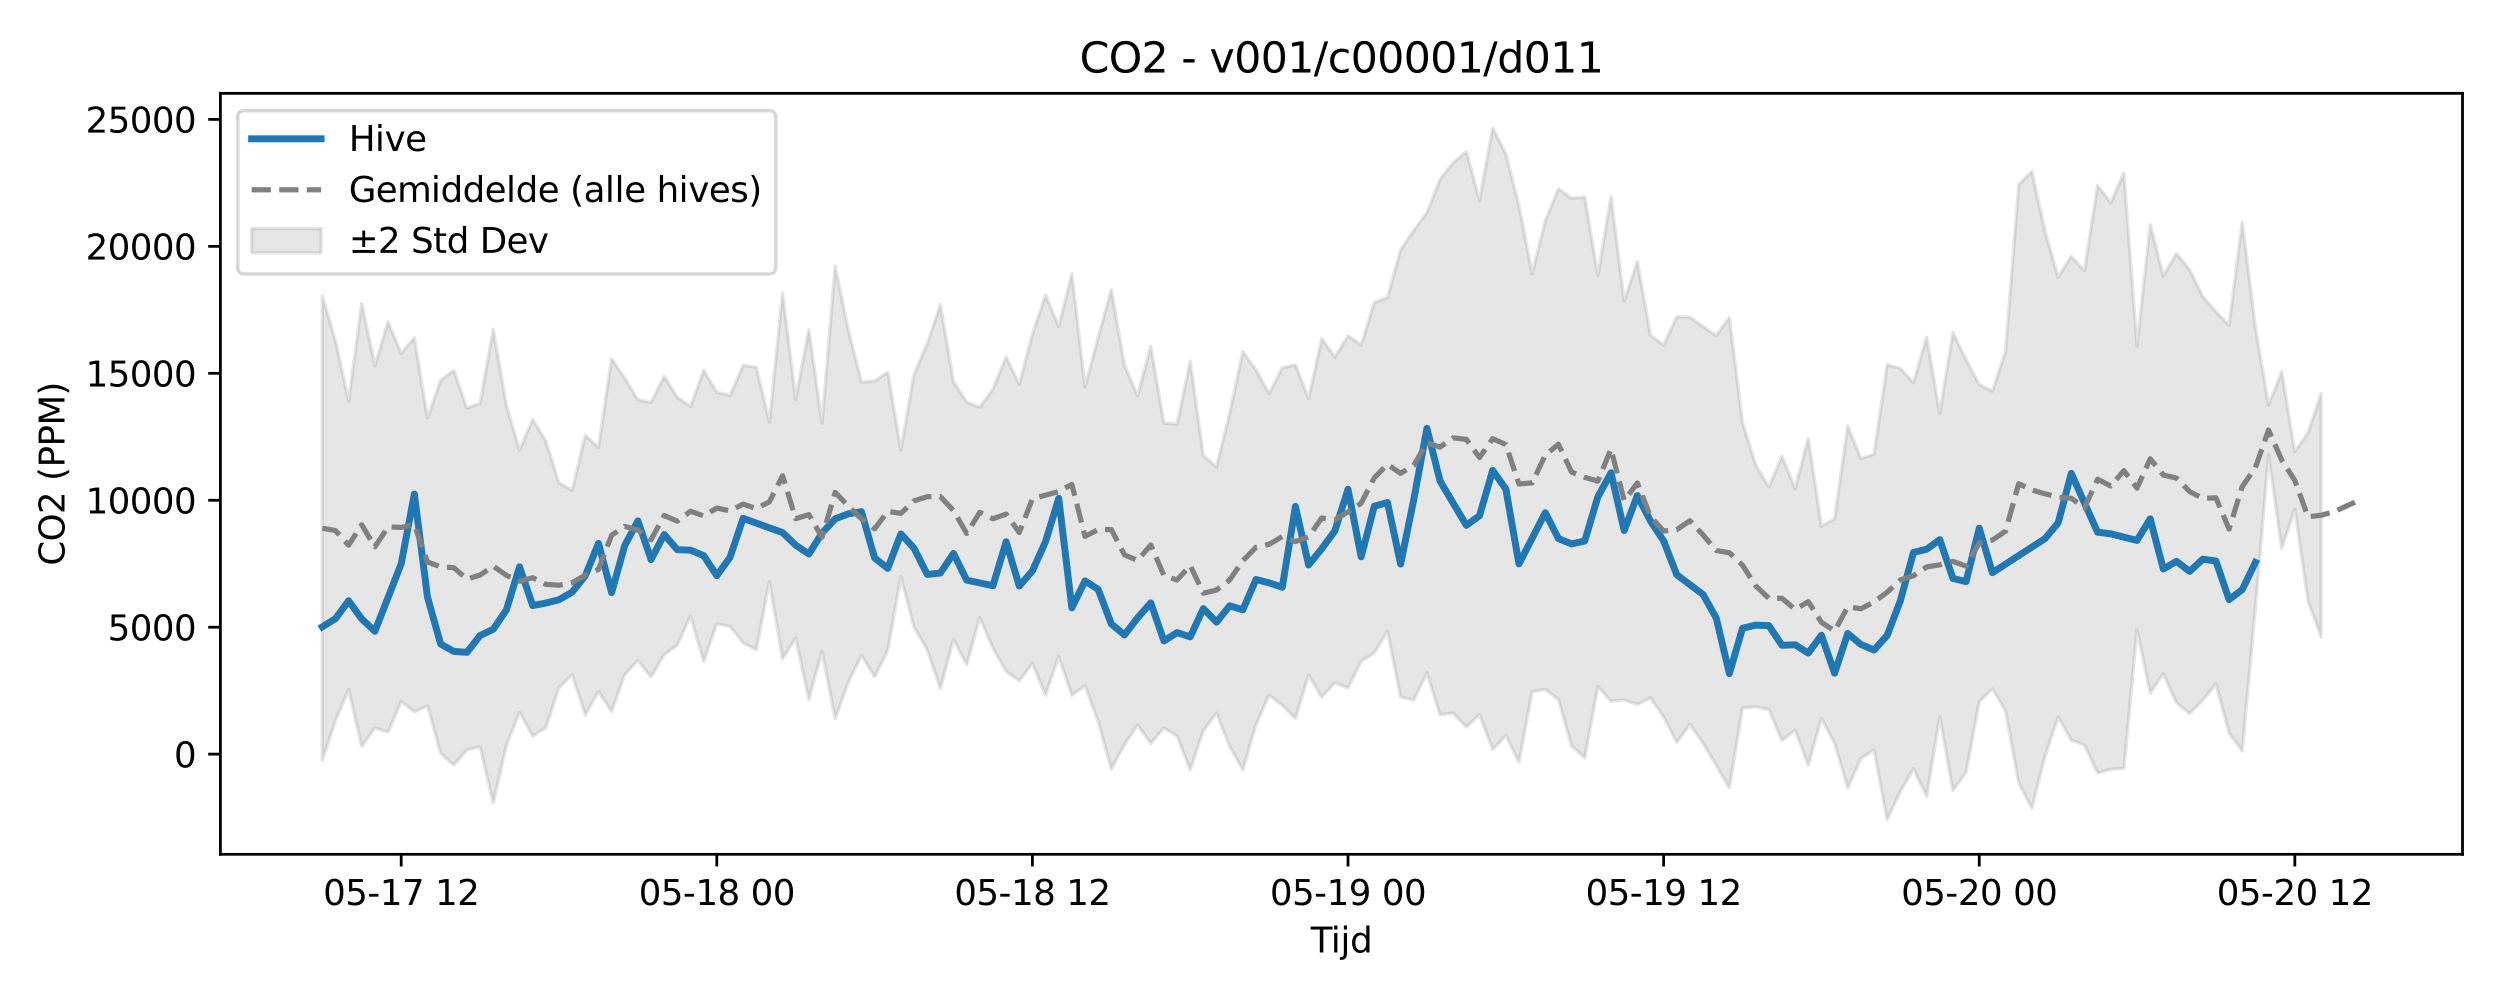 <?xml version="1.0" encoding="utf-8" standalone="no"?>
<!DOCTYPE svg PUBLIC "-//W3C//DTD SVG 1.1//EN"
  "http://www.w3.org/Graphics/SVG/1.1/DTD/svg11.dtd">
<svg xmlns:xlink="http://www.w3.org/1999/xlink" width="720pt" height="288pt" viewBox="0 0 720 288" xmlns="http://www.w3.org/2000/svg" version="1.1">
 <defs>
  <style type="text/css">*{stroke-linejoin: round; stroke-linecap: butt}</style>
 </defs>
 <g id="figure_1">
  <g id="patch_1">
   <path d="M 0 288 
L 720 288 
L 720 0 
L 0 0 
z
" style="fill: #ffffff"/>
  </g>
  <g id="axes_1">
   <g id="patch_2">
    <path d="M 63.47 246.04 
L 709.2 246.04 
L 709.2 26.88 
L 63.47 26.88 
z
" style="fill: #ffffff"/>
   </g>
   <g id="FillBetweenPolyCollection_1">
    <defs>
     <path id="m7c501ef18f" d="M 92.821 -202.788 
L 92.821 -68.972 
L 96.609 -80.438 
L 100.396 -89.449 
L 104.183 -73.085 
L 107.97 -78.322 
L 111.758 -77.175 
L 115.545 -85.971 
L 119.332 -82.988 
L 123.12 -84.7 
L 126.907 -71.019 
L 130.694 -67.678 
L 134.481 -72.002 
L 138.269 -72.915 
L 142.056 -56.719 
L 145.843 -73.365 
L 149.63 -82.821 
L 153.418 -75.982 
L 157.205 -78.44 
L 160.992 -89.997 
L 164.78 -93.659 
L 168.567 -82.068 
L 172.354 -88.889 
L 176.141 -83.044 
L 179.929 -93.699 
L 183.716 -97.769 
L 187.503 -93.007 
L 191.29 -99.449 
L 195.078 -102.237 
L 198.865 -110.585 
L 202.652 -97.53 
L 206.44 -108.329 
L 210.227 -107.587 
L 214.014 -102.848 
L 217.801 -100.839 
L 221.589 -120.483 
L 225.376 -98.254 
L 229.163 -104.23 
L 232.95 -86.56 
L 236.738 -100.439 
L 240.525 -81.02 
L 244.312 -91.46 
L 248.1 -99.202 
L 251.887 -93.084 
L 255.674 -100.635 
L 259.461 -121.901 
L 263.249 -107.332 
L 267.036 -100.878 
L 270.823 -89.664 
L 274.61 -103.794 
L 278.398 -96.547 
L 282.185 -110.166 
L 285.972 -101.303 
L 289.76 -94.665 
L 293.547 -91.937 
L 297.334 -96.917 
L 301.121 -87.817 
L 304.909 -98.923 
L 308.696 -87.777 
L 312.483 -90.524 
L 316.27 -80.199 
L 320.058 -66.461 
L 323.845 -73.517 
L 327.632 -79.181 
L 331.42 -73.886 
L 335.207 -78.369 
L 338.994 -76.031 
L 342.781 -66.316 
L 346.569 -77.562 
L 350.356 -82.614 
L 354.143 -73.052 
L 357.93 -66.254 
L 361.718 -79.234 
L 365.505 -87.808 
L 369.292 -84.859 
L 373.08 -81.122 
L 376.867 -93.588 
L 380.654 -87.216 
L 384.441 -91.41 
L 388.229 -89.843 
L 392.016 -97.516 
L 395.803 -99.936 
L 399.59 -106.224 
L 403.378 -87.286 
L 407.165 -86.328 
L 410.952 -94.248 
L 414.74 -82.12 
L 418.527 -82.609 
L 422.314 -78.605 
L 426.101 -82.175 
L 429.889 -72.155 
L 433.676 -76.164 
L 437.463 -68.456 
L 441.25 -88.748 
L 445.038 -89.458 
L 448.825 -86.519 
L 452.612 -73.166 
L 456.4 -69.797 
L 460.187 -90.266 
L 463.974 -86.031 
L 467.761 -86.37 
L 471.549 -85.11 
L 475.336 -86.986 
L 479.123 -81.545 
L 482.91 -74.192 
L 486.698 -79.374 
L 490.485 -73.929 
L 494.272 -67.56 
L 498.06 -61.059 
L 501.847 -84.101 
L 505.634 -84.454 
L 509.421 -83.622 
L 513.209 -74.751 
L 516.996 -77.722 
L 520.783 -67.595 
L 524.57 -81.113 
L 528.358 -73.929 
L 532.145 -61.102 
L 535.932 -69.465 
L 539.72 -72.034 
L 543.507 -51.922 
L 547.294 -60.014 
L 551.081 -66.614 
L 554.869 -58.599 
L 558.656 -81.599 
L 562.443 -60.363 
L 566.23 -65.543 
L 570.018 -85.899 
L 573.805 -89.575 
L 577.592 -83.207 
L 581.38 -62.55 
L 585.167 -55.211 
L 588.954 -70.146 
L 592.741 -81.474 
L 596.529 -74.827 
L 600.316 -73.436 
L 604.103 -65.36 
L 607.89 -66.485 
L 611.678 -66.693 
L 615.465 -106.612 
L 619.252 -88.374 
L 623.04 -93.929 
L 626.827 -85.542 
L 630.614 -82.501 
L 634.401 -86.371 
L 638.189 -91.008 
L 641.976 -76.904 
L 645.763 -71.67 
L 649.55 -112.935 
L 653.338 -156.949 
L 657.125 -130.11 
L 660.912 -141.327 
L 664.7 -114.981 
L 668.487 -104.522 
L 668.487 -174.648 
L 668.487 -174.648 
L 664.7 -163.374 
L 660.912 -157.935 
L 657.125 -180.947 
L 653.338 -171.33 
L 649.55 -193.719 
L 645.763 -224.045 
L 641.976 -194.359 
L 638.189 -198.254 
L 634.401 -202.563 
L 630.614 -210.353 
L 626.827 -215.051 
L 623.04 -208.463 
L 619.252 -223.364 
L 615.465 -188.247 
L 611.678 -238.2 
L 607.89 -229.614 
L 604.103 -234.632 
L 600.316 -210.027 
L 596.529 -214.175 
L 592.741 -208.177 
L 588.954 -221.421 
L 585.167 -238.566 
L 581.38 -234.833 
L 577.592 -186.787 
L 573.805 -175.344 
L 570.018 -177.281 
L 566.23 -184.387 
L 562.443 -192.275 
L 558.656 -169.054 
L 554.869 -190.867 
L 551.081 -177.779 
L 547.294 -181.912 
L 543.507 -182.961 
L 539.72 -157.22 
L 535.932 -155.908 
L 532.145 -165.325 
L 528.358 -138.614 
L 524.57 -136.411 
L 520.783 -161.848 
L 516.996 -147.257 
L 513.209 -156.633 
L 509.421 -147.765 
L 505.634 -154.11 
L 501.847 -166.331 
L 498.06 -196.543 
L 494.272 -191.392 
L 490.485 -193.918 
L 486.698 -196.663 
L 482.91 -196.776 
L 479.123 -188.581 
L 475.336 -191.485 
L 471.549 -212.697 
L 467.761 -201.266 
L 463.974 -231.356 
L 460.187 -208.63 
L 456.4 -231.254 
L 452.612 -230.943 
L 448.825 -233.622 
L 445.038 -224.385 
L 441.25 -209.137 
L 437.463 -228.761 
L 433.676 -243.737 
L 429.889 -251.158 
L 426.101 -230.273 
L 422.314 -244.318 
L 418.527 -241.168 
L 414.74 -236.359 
L 410.952 -226.787 
L 407.165 -221.652 
L 403.378 -216.065 
L 399.59 -202.329 
L 395.803 -200.881 
L 392.016 -188.663 
L 388.229 -191.295 
L 384.441 -185.186 
L 380.654 -190.414 
L 376.867 -173.18 
L 373.08 -182.927 
L 369.292 -182.089 
L 365.505 -174.662 
L 361.718 -181.482 
L 357.93 -186.734 
L 354.143 -168.914 
L 350.356 -153.559 
L 346.569 -156.76 
L 342.781 -183.981 
L 338.994 -165.867 
L 335.207 -166.149 
L 331.42 -188.239 
L 327.632 -174.011 
L 323.845 -182.89 
L 320.058 -204.506 
L 316.27 -190.762 
L 312.483 -176.538 
L 308.696 -209.213 
L 304.909 -193.962 
L 301.121 -203.001 
L 297.334 -191.752 
L 293.547 -177.324 
L 289.76 -185.228 
L 285.972 -175.91 
L 282.185 -170.759 
L 278.398 -172.167 
L 274.61 -178.106 
L 270.823 -200.317 
L 267.036 -189.018 
L 263.249 -180.179 
L 259.461 -158.406 
L 255.674 -180.827 
L 251.887 -178.303 
L 248.1 -177.964 
L 244.312 -193.054 
L 240.525 -211.368 
L 236.738 -166.115 
L 232.95 -193.038 
L 229.163 -172.988 
L 225.376 -203.676 
L 221.589 -166.486 
L 217.801 -182.236 
L 214.014 -182.776 
L 210.227 -174.138 
L 206.44 -175.008 
L 202.652 -181.33 
L 198.865 -170.932 
L 195.078 -173.553 
L 191.29 -179.624 
L 187.503 -172.102 
L 183.716 -172.906 
L 179.929 -179.115 
L 176.141 -184.678 
L 172.354 -159.123 
L 168.567 -162.596 
L 164.78 -146.766 
L 160.992 -148.91 
L 157.205 -160.974 
L 153.418 -167.229 
L 149.63 -158.362 
L 145.843 -171.257 
L 142.056 -193.189 
L 138.269 -171.869 
L 134.481 -170.433 
L 130.694 -181.338 
L 126.907 -178.512 
L 123.12 -167.572 
L 119.332 -190.769 
L 115.545 -186.239 
L 111.758 -195.336 
L 107.97 -182.688 
L 104.183 -200.629 
L 100.396 -172.534 
L 96.609 -189.944 
L 92.821 -202.788 
z
" style="stroke: #808080; stroke-opacity: 0.2"/>
    </defs>
    <g clip-path="url(#p4ab2d6bfe3)">
     <use xlink:href="#m7c501ef18f" x="0" y="288" style="fill: #808080; fill-opacity: 0.2; stroke: #808080; stroke-opacity: 0.2"/>
    </g>
   </g>
   <g id="matplotlib.axis_1">
    <g id="xtick_1">
     <g id="line2d_1">
      <defs>
       <path id="ma7db986473" d="M 0 0 
L 0 3.5 
" style="stroke: #000000; stroke-width: 0.8"/>
      </defs>
      <g>
       <use xlink:href="#ma7db986473" x="115.545" y="246.04" style="stroke: #000000; stroke-width: 0.8"/>
      </g>
     </g>
     <g id="text_1">
      <!-- 05-17 12 -->
      <g transform="translate(93.065 260.638) scale(0.1 -0.1)">
       <defs>
        <path id="DejaVuSans-30" d="M 2034 4250 
Q 1547 4250 1301 3770 
Q 1056 3291 1056 2328 
Q 1056 1369 1301 889 
Q 1547 409 2034 409 
Q 2525 409 2770 889 
Q 3016 1369 3016 2328 
Q 3016 3291 2770 3770 
Q 2525 4250 2034 4250 
z
M 2034 4750 
Q 2819 4750 3233 4129 
Q 3647 3509 3647 2328 
Q 3647 1150 3233 529 
Q 2819 -91 2034 -91 
Q 1250 -91 836 529 
Q 422 1150 422 2328 
Q 422 3509 836 4129 
Q 1250 4750 2034 4750 
z
" transform="scale(0.016)"/>
        <path id="DejaVuSans-35" d="M 691 4666 
L 3169 4666 
L 3169 4134 
L 1269 4134 
L 1269 2991 
Q 1406 3038 1543 3061 
Q 1681 3084 1819 3084 
Q 2600 3084 3056 2656 
Q 3513 2228 3513 1497 
Q 3513 744 3044 326 
Q 2575 -91 1722 -91 
Q 1428 -91 1123 -41 
Q 819 9 494 109 
L 494 744 
Q 775 591 1075 516 
Q 1375 441 1709 441 
Q 2250 441 2565 725 
Q 2881 1009 2881 1497 
Q 2881 1984 2565 2268 
Q 2250 2553 1709 2553 
Q 1456 2553 1204 2497 
Q 953 2441 691 2322 
L 691 4666 
z
" transform="scale(0.016)"/>
        <path id="DejaVuSans-2d" d="M 313 2009 
L 1997 2009 
L 1997 1497 
L 313 1497 
L 313 2009 
z
" transform="scale(0.016)"/>
        <path id="DejaVuSans-31" d="M 794 531 
L 1825 531 
L 1825 4091 
L 703 3866 
L 703 4441 
L 1819 4666 
L 2450 4666 
L 2450 531 
L 3481 531 
L 3481 0 
L 794 0 
L 794 531 
z
" transform="scale(0.016)"/>
        <path id="DejaVuSans-37" d="M 525 4666 
L 3525 4666 
L 3525 4397 
L 1831 0 
L 1172 0 
L 2766 4134 
L 525 4134 
L 525 4666 
z
" transform="scale(0.016)"/>
        <path id="DejaVuSans-20" transform="scale(0.016)"/>
        <path id="DejaVuSans-32" d="M 1228 531 
L 3431 531 
L 3431 0 
L 469 0 
L 469 531 
Q 828 903 1448 1529 
Q 2069 2156 2228 2338 
Q 2531 2678 2651 2914 
Q 2772 3150 2772 3378 
Q 2772 3750 2511 3984 
Q 2250 4219 1831 4219 
Q 1534 4219 1204 4116 
Q 875 4013 500 3803 
L 500 4441 
Q 881 4594 1212 4672 
Q 1544 4750 1819 4750 
Q 2544 4750 2975 4387 
Q 3406 4025 3406 3419 
Q 3406 3131 3298 2873 
Q 3191 2616 2906 2266 
Q 2828 2175 2409 1742 
Q 1991 1309 1228 531 
z
" transform="scale(0.016)"/>
       </defs>
       <use xlink:href="#DejaVuSans-30"/>
       <use xlink:href="#DejaVuSans-35" transform="translate(63.623 0)"/>
       <use xlink:href="#DejaVuSans-2d" transform="translate(127.246 0)"/>
       <use xlink:href="#DejaVuSans-31" transform="translate(163.33 0)"/>
       <use xlink:href="#DejaVuSans-37" transform="translate(226.953 0)"/>
       <use xlink:href="#DejaVuSans-20" transform="translate(290.576 0)"/>
       <use xlink:href="#DejaVuSans-31" transform="translate(322.363 0)"/>
       <use xlink:href="#DejaVuSans-32" transform="translate(385.986 0)"/>
      </g>
     </g>
    </g>
    <g id="xtick_2">
     <g id="line2d_2">
      <g>
       <use xlink:href="#ma7db986473" x="206.44" y="246.04" style="stroke: #000000; stroke-width: 0.8"/>
      </g>
     </g>
     <g id="text_2">
      <!-- 05-18 00 -->
      <g transform="translate(183.959 260.638) scale(0.1 -0.1)">
       <defs>
        <path id="DejaVuSans-38" d="M 2034 2216 
Q 1584 2216 1326 1975 
Q 1069 1734 1069 1313 
Q 1069 891 1326 650 
Q 1584 409 2034 409 
Q 2484 409 2743 651 
Q 3003 894 3003 1313 
Q 3003 1734 2745 1975 
Q 2488 2216 2034 2216 
z
M 1403 2484 
Q 997 2584 770 2862 
Q 544 3141 544 3541 
Q 544 4100 942 4425 
Q 1341 4750 2034 4750 
Q 2731 4750 3128 4425 
Q 3525 4100 3525 3541 
Q 3525 3141 3298 2862 
Q 3072 2584 2669 2484 
Q 3125 2378 3379 2068 
Q 3634 1759 3634 1313 
Q 3634 634 3220 271 
Q 2806 -91 2034 -91 
Q 1263 -91 848 271 
Q 434 634 434 1313 
Q 434 1759 690 2068 
Q 947 2378 1403 2484 
z
M 1172 3481 
Q 1172 3119 1398 2916 
Q 1625 2713 2034 2713 
Q 2441 2713 2670 2916 
Q 2900 3119 2900 3481 
Q 2900 3844 2670 4047 
Q 2441 4250 2034 4250 
Q 1625 4250 1398 4047 
Q 1172 3844 1172 3481 
z
" transform="scale(0.016)"/>
       </defs>
       <use xlink:href="#DejaVuSans-30"/>
       <use xlink:href="#DejaVuSans-35" transform="translate(63.623 0)"/>
       <use xlink:href="#DejaVuSans-2d" transform="translate(127.246 0)"/>
       <use xlink:href="#DejaVuSans-31" transform="translate(163.33 0)"/>
       <use xlink:href="#DejaVuSans-38" transform="translate(226.953 0)"/>
       <use xlink:href="#DejaVuSans-20" transform="translate(290.576 0)"/>
       <use xlink:href="#DejaVuSans-30" transform="translate(322.363 0)"/>
       <use xlink:href="#DejaVuSans-30" transform="translate(385.986 0)"/>
      </g>
     </g>
    </g>
    <g id="xtick_3">
     <g id="line2d_3">
      <g>
       <use xlink:href="#ma7db986473" x="297.334" y="246.04" style="stroke: #000000; stroke-width: 0.8"/>
      </g>
     </g>
     <g id="text_3">
      <!-- 05-18 12 -->
      <g transform="translate(274.854 260.638) scale(0.1 -0.1)">
       <use xlink:href="#DejaVuSans-30"/>
       <use xlink:href="#DejaVuSans-35" transform="translate(63.623 0)"/>
       <use xlink:href="#DejaVuSans-2d" transform="translate(127.246 0)"/>
       <use xlink:href="#DejaVuSans-31" transform="translate(163.33 0)"/>
       <use xlink:href="#DejaVuSans-38" transform="translate(226.953 0)"/>
       <use xlink:href="#DejaVuSans-20" transform="translate(290.576 0)"/>
       <use xlink:href="#DejaVuSans-31" transform="translate(322.363 0)"/>
       <use xlink:href="#DejaVuSans-32" transform="translate(385.986 0)"/>
      </g>
     </g>
    </g>
    <g id="xtick_4">
     <g id="line2d_4">
      <g>
       <use xlink:href="#ma7db986473" x="388.229" y="246.04" style="stroke: #000000; stroke-width: 0.8"/>
      </g>
     </g>
     <g id="text_4">
      <!-- 05-19 00 -->
      <g transform="translate(365.748 260.638) scale(0.1 -0.1)">
       <defs>
        <path id="DejaVuSans-39" d="M 703 97 
L 703 672 
Q 941 559 1184 500 
Q 1428 441 1663 441 
Q 2288 441 2617 861 
Q 2947 1281 2994 2138 
Q 2813 1869 2534 1725 
Q 2256 1581 1919 1581 
Q 1219 1581 811 2004 
Q 403 2428 403 3163 
Q 403 3881 828 4315 
Q 1253 4750 1959 4750 
Q 2769 4750 3195 4129 
Q 3622 3509 3622 2328 
Q 3622 1225 3098 567 
Q 2575 -91 1691 -91 
Q 1453 -91 1209 -44 
Q 966 3 703 97 
z
M 1959 2075 
Q 2384 2075 2632 2365 
Q 2881 2656 2881 3163 
Q 2881 3666 2632 3958 
Q 2384 4250 1959 4250 
Q 1534 4250 1286 3958 
Q 1038 3666 1038 3163 
Q 1038 2656 1286 2365 
Q 1534 2075 1959 2075 
z
" transform="scale(0.016)"/>
       </defs>
       <use xlink:href="#DejaVuSans-30"/>
       <use xlink:href="#DejaVuSans-35" transform="translate(63.623 0)"/>
       <use xlink:href="#DejaVuSans-2d" transform="translate(127.246 0)"/>
       <use xlink:href="#DejaVuSans-31" transform="translate(163.33 0)"/>
       <use xlink:href="#DejaVuSans-39" transform="translate(226.953 0)"/>
       <use xlink:href="#DejaVuSans-20" transform="translate(290.576 0)"/>
       <use xlink:href="#DejaVuSans-30" transform="translate(322.363 0)"/>
       <use xlink:href="#DejaVuSans-30" transform="translate(385.986 0)"/>
      </g>
     </g>
    </g>
    <g id="xtick_5">
     <g id="line2d_5">
      <g>
       <use xlink:href="#ma7db986473" x="479.123" y="246.04" style="stroke: #000000; stroke-width: 0.8"/>
      </g>
     </g>
     <g id="text_5">
      <!-- 05-19 12 -->
      <g transform="translate(456.643 260.638) scale(0.1 -0.1)">
       <use xlink:href="#DejaVuSans-30"/>
       <use xlink:href="#DejaVuSans-35" transform="translate(63.623 0)"/>
       <use xlink:href="#DejaVuSans-2d" transform="translate(127.246 0)"/>
       <use xlink:href="#DejaVuSans-31" transform="translate(163.33 0)"/>
       <use xlink:href="#DejaVuSans-39" transform="translate(226.953 0)"/>
       <use xlink:href="#DejaVuSans-20" transform="translate(290.576 0)"/>
       <use xlink:href="#DejaVuSans-31" transform="translate(322.363 0)"/>
       <use xlink:href="#DejaVuSans-32" transform="translate(385.986 0)"/>
      </g>
     </g>
    </g>
    <g id="xtick_6">
     <g id="line2d_6">
      <g>
       <use xlink:href="#ma7db986473" x="570.018" y="246.04" style="stroke: #000000; stroke-width: 0.8"/>
      </g>
     </g>
     <g id="text_6">
      <!-- 05-20 00 -->
      <g transform="translate(547.537 260.638) scale(0.1 -0.1)">
       <use xlink:href="#DejaVuSans-30"/>
       <use xlink:href="#DejaVuSans-35" transform="translate(63.623 0)"/>
       <use xlink:href="#DejaVuSans-2d" transform="translate(127.246 0)"/>
       <use xlink:href="#DejaVuSans-32" transform="translate(163.33 0)"/>
       <use xlink:href="#DejaVuSans-30" transform="translate(226.953 0)"/>
       <use xlink:href="#DejaVuSans-20" transform="translate(290.576 0)"/>
       <use xlink:href="#DejaVuSans-30" transform="translate(322.363 0)"/>
       <use xlink:href="#DejaVuSans-30" transform="translate(385.986 0)"/>
      </g>
     </g>
    </g>
    <g id="xtick_7">
     <g id="line2d_7">
      <g>
       <use xlink:href="#ma7db986473" x="660.912" y="246.04" style="stroke: #000000; stroke-width: 0.8"/>
      </g>
     </g>
     <g id="text_7">
      <!-- 05-20 12 -->
      <g transform="translate(638.432 260.638) scale(0.1 -0.1)">
       <use xlink:href="#DejaVuSans-30"/>
       <use xlink:href="#DejaVuSans-35" transform="translate(63.623 0)"/>
       <use xlink:href="#DejaVuSans-2d" transform="translate(127.246 0)"/>
       <use xlink:href="#DejaVuSans-32" transform="translate(163.33 0)"/>
       <use xlink:href="#DejaVuSans-30" transform="translate(226.953 0)"/>
       <use xlink:href="#DejaVuSans-20" transform="translate(290.576 0)"/>
       <use xlink:href="#DejaVuSans-31" transform="translate(322.363 0)"/>
       <use xlink:href="#DejaVuSans-32" transform="translate(385.986 0)"/>
      </g>
     </g>
    </g>
    <g id="text_8">
     <!-- Tijd -->
     <g transform="translate(377.485 274.317) scale(0.1 -0.1)">
      <defs>
       <path id="DejaVuSans-54" d="M -19 4666 
L 3928 4666 
L 3928 4134 
L 2272 4134 
L 2272 0 
L 1638 0 
L 1638 4134 
L -19 4134 
L -19 4666 
z
" transform="scale(0.016)"/>
       <path id="DejaVuSans-69" d="M 603 3500 
L 1178 3500 
L 1178 0 
L 603 0 
L 603 3500 
z
M 603 4863 
L 1178 4863 
L 1178 4134 
L 603 4134 
L 603 4863 
z
" transform="scale(0.016)"/>
       <path id="DejaVuSans-6a" d="M 603 3500 
L 1178 3500 
L 1178 -63 
Q 1178 -731 923 -1031 
Q 669 -1331 103 -1331 
L -116 -1331 
L -116 -844 
L 38 -844 
Q 366 -844 484 -692 
Q 603 -541 603 -63 
L 603 3500 
z
M 603 4863 
L 1178 4863 
L 1178 4134 
L 603 4134 
L 603 4863 
z
" transform="scale(0.016)"/>
       <path id="DejaVuSans-64" d="M 2906 2969 
L 2906 4863 
L 3481 4863 
L 3481 0 
L 2906 0 
L 2906 525 
Q 2725 213 2448 61 
Q 2172 -91 1784 -91 
Q 1150 -91 751 415 
Q 353 922 353 1747 
Q 353 2572 751 3078 
Q 1150 3584 1784 3584 
Q 2172 3584 2448 3432 
Q 2725 3281 2906 2969 
z
M 947 1747 
Q 947 1113 1208 752 
Q 1469 391 1925 391 
Q 2381 391 2643 752 
Q 2906 1113 2906 1747 
Q 2906 2381 2643 2742 
Q 2381 3103 1925 3103 
Q 1469 3103 1208 2742 
Q 947 2381 947 1747 
z
" transform="scale(0.016)"/>
      </defs>
      <use xlink:href="#DejaVuSans-54"/>
      <use xlink:href="#DejaVuSans-69" transform="translate(57.959 0)"/>
      <use xlink:href="#DejaVuSans-6a" transform="translate(85.742 0)"/>
      <use xlink:href="#DejaVuSans-64" transform="translate(113.525 0)"/>
     </g>
    </g>
   </g>
   <g id="matplotlib.axis_2">
    <g id="ytick_1">
     <g id="line2d_8">
      <defs>
       <path id="m6ca534b632" d="M 0 0 
L -3.5 0 
" style="stroke: #000000; stroke-width: 0.8"/>
      </defs>
      <g>
       <use xlink:href="#m6ca534b632" x="63.47" y="217.197" style="stroke: #000000; stroke-width: 0.8"/>
      </g>
     </g>
     <g id="text_9">
      <!-- 0 -->
      <g transform="translate(50.108 220.996) scale(0.1 -0.1)">
       <use xlink:href="#DejaVuSans-30"/>
      </g>
     </g>
    </g>
    <g id="ytick_2">
     <g id="line2d_9">
      <g>
       <use xlink:href="#m6ca534b632" x="63.47" y="180.635" style="stroke: #000000; stroke-width: 0.8"/>
      </g>
     </g>
     <g id="text_10">
      <!-- 5000 -->
      <g transform="translate(31.02 184.434) scale(0.1 -0.1)">
       <use xlink:href="#DejaVuSans-35"/>
       <use xlink:href="#DejaVuSans-30" transform="translate(63.623 0)"/>
       <use xlink:href="#DejaVuSans-30" transform="translate(127.246 0)"/>
       <use xlink:href="#DejaVuSans-30" transform="translate(190.869 0)"/>
      </g>
     </g>
    </g>
    <g id="ytick_3">
     <g id="line2d_10">
      <g>
       <use xlink:href="#m6ca534b632" x="63.47" y="144.074" style="stroke: #000000; stroke-width: 0.8"/>
      </g>
     </g>
     <g id="text_11">
      <!-- 10000 -->
      <g transform="translate(24.657 147.873) scale(0.1 -0.1)">
       <use xlink:href="#DejaVuSans-31"/>
       <use xlink:href="#DejaVuSans-30" transform="translate(63.623 0)"/>
       <use xlink:href="#DejaVuSans-30" transform="translate(127.246 0)"/>
       <use xlink:href="#DejaVuSans-30" transform="translate(190.869 0)"/>
       <use xlink:href="#DejaVuSans-30" transform="translate(254.492 0)"/>
      </g>
     </g>
    </g>
    <g id="ytick_4">
     <g id="line2d_11">
      <g>
       <use xlink:href="#m6ca534b632" x="63.47" y="107.512" style="stroke: #000000; stroke-width: 0.8"/>
      </g>
     </g>
     <g id="text_12">
      <!-- 15000 -->
      <g transform="translate(24.657 111.312) scale(0.1 -0.1)">
       <use xlink:href="#DejaVuSans-31"/>
       <use xlink:href="#DejaVuSans-35" transform="translate(63.623 0)"/>
       <use xlink:href="#DejaVuSans-30" transform="translate(127.246 0)"/>
       <use xlink:href="#DejaVuSans-30" transform="translate(190.869 0)"/>
       <use xlink:href="#DejaVuSans-30" transform="translate(254.492 0)"/>
      </g>
     </g>
    </g>
    <g id="ytick_5">
     <g id="line2d_12">
      <g>
       <use xlink:href="#m6ca534b632" x="63.47" y="70.951" style="stroke: #000000; stroke-width: 0.8"/>
      </g>
     </g>
     <g id="text_13">
      <!-- 20000 -->
      <g transform="translate(24.657 74.75) scale(0.1 -0.1)">
       <use xlink:href="#DejaVuSans-32"/>
       <use xlink:href="#DejaVuSans-30" transform="translate(63.623 0)"/>
       <use xlink:href="#DejaVuSans-30" transform="translate(127.246 0)"/>
       <use xlink:href="#DejaVuSans-30" transform="translate(190.869 0)"/>
       <use xlink:href="#DejaVuSans-30" transform="translate(254.492 0)"/>
      </g>
     </g>
    </g>
    <g id="ytick_6">
     <g id="line2d_13">
      <g>
       <use xlink:href="#m6ca534b632" x="63.47" y="34.39" style="stroke: #000000; stroke-width: 0.8"/>
      </g>
     </g>
     <g id="text_14">
      <!-- 25000 -->
      <g transform="translate(24.657 38.189) scale(0.1 -0.1)">
       <use xlink:href="#DejaVuSans-32"/>
       <use xlink:href="#DejaVuSans-35" transform="translate(63.623 0)"/>
       <use xlink:href="#DejaVuSans-30" transform="translate(127.246 0)"/>
       <use xlink:href="#DejaVuSans-30" transform="translate(190.869 0)"/>
       <use xlink:href="#DejaVuSans-30" transform="translate(254.492 0)"/>
      </g>
     </g>
    </g>
    <g id="text_15">
     <!-- CO2 (PPM) -->
     <g transform="translate(18.578 162.903) rotate(-90) scale(0.1 -0.1)">
      <defs>
       <path id="DejaVuSans-43" d="M 4122 4306 
L 4122 3641 
Q 3803 3938 3442 4084 
Q 3081 4231 2675 4231 
Q 1875 4231 1450 3742 
Q 1025 3253 1025 2328 
Q 1025 1406 1450 917 
Q 1875 428 2675 428 
Q 3081 428 3442 575 
Q 3803 722 4122 1019 
L 4122 359 
Q 3791 134 3420 21 
Q 3050 -91 2638 -91 
Q 1578 -91 968 557 
Q 359 1206 359 2328 
Q 359 3453 968 4101 
Q 1578 4750 2638 4750 
Q 3056 4750 3426 4639 
Q 3797 4528 4122 4306 
z
" transform="scale(0.016)"/>
       <path id="DejaVuSans-4f" d="M 2522 4238 
Q 1834 4238 1429 3725 
Q 1025 3213 1025 2328 
Q 1025 1447 1429 934 
Q 1834 422 2522 422 
Q 3209 422 3611 934 
Q 4013 1447 4013 2328 
Q 4013 3213 3611 3725 
Q 3209 4238 2522 4238 
z
M 2522 4750 
Q 3503 4750 4090 4092 
Q 4678 3434 4678 2328 
Q 4678 1225 4090 567 
Q 3503 -91 2522 -91 
Q 1538 -91 948 565 
Q 359 1222 359 2328 
Q 359 3434 948 4092 
Q 1538 4750 2522 4750 
z
" transform="scale(0.016)"/>
       <path id="DejaVuSans-28" d="M 1984 4856 
Q 1566 4138 1362 3434 
Q 1159 2731 1159 2009 
Q 1159 1288 1364 580 
Q 1569 -128 1984 -844 
L 1484 -844 
Q 1016 -109 783 600 
Q 550 1309 550 2009 
Q 550 2706 781 3412 
Q 1013 4119 1484 4856 
L 1984 4856 
z
" transform="scale(0.016)"/>
       <path id="DejaVuSans-50" d="M 1259 4147 
L 1259 2394 
L 2053 2394 
Q 2494 2394 2734 2622 
Q 2975 2850 2975 3272 
Q 2975 3691 2734 3919 
Q 2494 4147 2053 4147 
L 1259 4147 
z
M 628 4666 
L 2053 4666 
Q 2838 4666 3239 4311 
Q 3641 3956 3641 3272 
Q 3641 2581 3239 2228 
Q 2838 1875 2053 1875 
L 1259 1875 
L 1259 0 
L 628 0 
L 628 4666 
z
" transform="scale(0.016)"/>
       <path id="DejaVuSans-4d" d="M 628 4666 
L 1569 4666 
L 2759 1491 
L 3956 4666 
L 4897 4666 
L 4897 0 
L 4281 0 
L 4281 4097 
L 3078 897 
L 2444 897 
L 1241 4097 
L 1241 0 
L 628 0 
L 628 4666 
z
" transform="scale(0.016)"/>
       <path id="DejaVuSans-29" d="M 513 4856 
L 1013 4856 
Q 1481 4119 1714 3412 
Q 1947 2706 1947 2009 
Q 1947 1309 1714 600 
Q 1481 -109 1013 -844 
L 513 -844 
Q 928 -128 1133 580 
Q 1338 1288 1338 2009 
Q 1338 2731 1133 3434 
Q 928 4138 513 4856 
z
" transform="scale(0.016)"/>
      </defs>
      <use xlink:href="#DejaVuSans-43"/>
      <use xlink:href="#DejaVuSans-4f" transform="translate(69.824 0)"/>
      <use xlink:href="#DejaVuSans-32" transform="translate(148.535 0)"/>
      <use xlink:href="#DejaVuSans-20" transform="translate(212.158 0)"/>
      <use xlink:href="#DejaVuSans-28" transform="translate(243.945 0)"/>
      <use xlink:href="#DejaVuSans-50" transform="translate(282.959 0)"/>
      <use xlink:href="#DejaVuSans-50" transform="translate(343.262 0)"/>
      <use xlink:href="#DejaVuSans-4d" transform="translate(403.564 0)"/>
      <use xlink:href="#DejaVuSans-29" transform="translate(489.844 0)"/>
     </g>
    </g>
   </g>
   <g id="line2d_14">
    <path d="M 92.821 180.54 
L 96.609 178.178 
L 100.396 173.03 
L 104.183 178.261 
L 107.97 181.791 
L 115.545 162.391 
L 119.332 142.297 
L 123.12 171.985 
L 126.907 185.476 
L 130.694 187.6 
L 134.481 187.872 
L 138.269 183.019 
L 142.056 181.23 
L 145.843 175.638 
L 149.63 163.247 
L 153.418 174.405 
L 157.205 173.674 
L 160.992 172.723 
L 164.78 170.533 
L 168.567 165.801 
L 172.354 156.497 
L 176.141 170.666 
L 179.929 157.095 
L 183.716 150.014 
L 187.503 161.15 
L 191.29 153.938 
L 195.078 158.318 
L 198.865 158.442 
L 202.652 160.015 
L 206.44 165.789 
L 210.227 160.541 
L 214.014 149.287 
L 225.376 153.382 
L 229.163 157 
L 232.95 159.566 
L 236.738 153.533 
L 240.525 149.434 
L 244.312 147.991 
L 248.1 147.357 
L 251.887 160.697 
L 255.674 163.682 
L 259.461 153.785 
L 263.249 157.894 
L 267.036 165.426 
L 270.823 165.033 
L 274.61 159.388 
L 278.398 167.086 
L 285.972 168.694 
L 289.76 156.034 
L 293.547 168.786 
L 297.334 164.413 
L 301.121 155.964 
L 304.909 143.533 
L 308.696 175.071 
L 312.483 167.302 
L 316.27 169.747 
L 320.058 179.703 
L 323.845 182.865 
L 327.632 177.933 
L 331.42 173.63 
L 335.207 184.595 
L 338.994 182.193 
L 342.781 183.414 
L 346.569 175.268 
L 350.356 179.178 
L 354.143 174.471 
L 357.93 175.638 
L 361.718 166.898 
L 365.505 167.851 
L 369.292 169.135 
L 373.08 145.848 
L 376.867 162.703 
L 380.654 158.062 
L 384.441 152.892 
L 388.229 140.9 
L 392.016 160.366 
L 395.803 145.775 
L 399.59 144.732 
L 403.378 162.442 
L 407.165 143.862 
L 410.952 123.365 
L 414.74 138.546 
L 422.314 151.298 
L 426.101 148.517 
L 429.889 135.475 
L 433.676 140.825 
L 437.463 162.391 
L 445.038 147.664 
L 448.825 155.097 
L 452.612 156.655 
L 456.4 155.815 
L 460.187 143.075 
L 463.974 136.179 
L 467.761 152.783 
L 471.549 142.724 
L 475.336 150.041 
L 479.123 155.781 
L 482.91 165.528 
L 490.485 171.228 
L 494.272 177.995 
L 498.06 193.98 
L 501.847 180.939 
L 505.634 180.05 
L 509.421 180.178 
L 513.209 185.842 
L 516.996 185.703 
L 520.783 188.083 
L 524.57 182.961 
L 528.358 193.874 
L 532.145 182.451 
L 535.932 185.6 
L 539.72 187.216 
L 543.507 182.985 
L 547.294 173.045 
L 551.081 159.101 
L 554.869 158.187 
L 558.656 155.415 
L 562.443 166.591 
L 566.23 167.502 
L 570.018 152.127 
L 573.805 164.928 
L 588.954 155.126 
L 592.741 150.604 
L 596.529 136.33 
L 604.103 153.265 
L 607.89 153.741 
L 615.465 155.649 
L 619.252 149.423 
L 623.04 163.865 
L 626.827 161.662 
L 630.614 164.559 
L 634.401 161.055 
L 638.189 161.577 
L 641.976 172.676 
L 645.763 169.806 
L 649.55 161.974 
L 649.55 161.974 
" clip-path="url(#p4ab2d6bfe3)" style="fill: none; stroke: #1f77b4; stroke-width: 2; stroke-linecap: square"/>
   </g>
   <g id="line2d_15">
    <path d="M 92.821 152.12 
L 96.609 152.809 
L 100.396 157.009 
L 104.183 151.143 
L 107.97 157.495 
L 111.758 151.745 
L 115.545 151.895 
L 119.332 151.121 
L 123.12 161.864 
L 126.907 163.234 
L 130.694 163.492 
L 134.481 166.782 
L 138.269 165.608 
L 142.056 163.046 
L 145.843 165.689 
L 149.63 167.408 
L 153.418 166.394 
L 157.205 168.293 
L 160.992 168.547 
L 164.78 167.788 
L 168.567 165.668 
L 172.354 163.994 
L 176.141 154.139 
L 179.929 151.593 
L 183.716 152.662 
L 187.503 155.446 
L 191.29 148.464 
L 195.078 150.105 
L 198.865 147.241 
L 202.652 148.57 
L 206.44 146.331 
L 210.227 147.138 
L 214.014 145.188 
L 217.801 146.463 
L 221.589 144.516 
L 225.376 137.035 
L 229.163 149.391 
L 232.95 148.201 
L 236.738 154.723 
L 240.525 141.806 
L 244.312 145.743 
L 248.1 149.417 
L 251.887 152.307 
L 255.674 147.269 
L 259.461 147.846 
L 263.249 144.245 
L 267.036 143.052 
L 270.823 143.009 
L 274.61 147.05 
L 278.398 153.643 
L 282.185 147.538 
L 285.972 149.394 
L 289.76 148.053 
L 293.547 153.37 
L 297.334 143.665 
L 304.909 141.557 
L 308.696 139.505 
L 312.483 154.469 
L 316.27 152.52 
L 320.058 152.516 
L 323.845 159.796 
L 327.632 161.404 
L 331.42 156.937 
L 335.207 165.741 
L 338.994 167.051 
L 342.781 162.851 
L 346.569 170.839 
L 350.356 169.914 
L 354.143 167.017 
L 357.93 161.506 
L 361.718 157.642 
L 365.505 156.765 
L 369.292 154.526 
L 373.08 155.976 
L 376.867 154.616 
L 380.654 149.185 
L 384.441 149.702 
L 388.229 147.431 
L 392.016 144.91 
L 395.803 137.591 
L 399.59 133.724 
L 403.378 136.325 
L 407.165 134.01 
L 410.952 127.483 
L 414.74 128.761 
L 418.527 126.111 
L 422.314 126.539 
L 426.101 131.776 
L 429.889 126.343 
L 433.676 128.05 
L 437.463 139.391 
L 441.25 139.058 
L 445.038 131.078 
L 448.825 127.929 
L 452.612 135.946 
L 456.4 137.475 
L 460.187 138.552 
L 463.974 129.307 
L 467.761 144.182 
L 471.549 139.097 
L 475.336 148.764 
L 479.123 152.937 
L 482.91 152.516 
L 486.698 149.982 
L 490.485 154.077 
L 494.272 158.524 
L 498.06 159.199 
L 501.847 162.784 
L 505.634 168.718 
L 509.421 172.306 
L 513.209 172.308 
L 516.996 175.511 
L 520.783 173.278 
L 524.57 179.238 
L 528.358 181.728 
L 532.145 174.786 
L 535.932 175.313 
L 539.72 173.373 
L 543.507 170.558 
L 547.294 167.037 
L 551.081 165.803 
L 554.869 163.267 
L 558.656 162.673 
L 562.443 161.681 
L 566.23 163.035 
L 570.018 156.41 
L 573.805 155.54 
L 577.592 153.003 
L 581.38 139.308 
L 585.167 141.111 
L 588.954 142.216 
L 592.741 143.174 
L 596.529 143.499 
L 600.316 146.268 
L 604.103 138.004 
L 607.89 139.951 
L 611.678 135.554 
L 615.465 140.571 
L 619.252 132.131 
L 623.04 136.804 
L 626.827 137.704 
L 630.614 141.573 
L 634.401 143.533 
L 638.189 143.369 
L 641.976 152.369 
L 645.763 140.143 
L 649.55 134.673 
L 653.338 123.86 
L 657.125 132.472 
L 660.912 138.369 
L 664.7 148.823 
L 668.487 148.415 
L 672.274 147.338 
L 679.849 143.88 
L 679.849 143.88 
" clip-path="url(#p4ab2d6bfe3)" style="fill: none; stroke-dasharray: 5.55,2.4; stroke-dashoffset: 0; stroke: #808080; stroke-width: 1.5"/>
   </g>
   <g id="patch_3">
    <path d="M 63.47 246.04 
L 63.47 26.88 
" style="fill: none; stroke: #000000; stroke-width: 0.8; stroke-linejoin: miter; stroke-linecap: square"/>
   </g>
   <g id="patch_4">
    <path d="M 709.2 246.04 
L 709.2 26.88 
" style="fill: none; stroke: #000000; stroke-width: 0.8; stroke-linejoin: miter; stroke-linecap: square"/>
   </g>
   <g id="patch_5">
    <path d="M 63.47 246.04 
L 709.2 246.04 
" style="fill: none; stroke: #000000; stroke-width: 0.8; stroke-linejoin: miter; stroke-linecap: square"/>
   </g>
   <g id="patch_6">
    <path d="M 63.47 26.88 
L 709.2 26.88 
" style="fill: none; stroke: #000000; stroke-width: 0.8; stroke-linejoin: miter; stroke-linecap: square"/>
   </g>
   <g id="text_16">
    <!-- CO2 - v001/c00001/d011 -->
    <g transform="translate(310.932 20.88) scale(0.12 -0.12)">
     <defs>
      <path id="DejaVuSans-76" d="M 191 3500 
L 800 3500 
L 1894 563 
L 2988 3500 
L 3597 3500 
L 2284 0 
L 1503 0 
L 191 3500 
z
" transform="scale(0.016)"/>
      <path id="DejaVuSans-2f" d="M 1625 4666 
L 2156 4666 
L 531 -594 
L 0 -594 
L 1625 4666 
z
" transform="scale(0.016)"/>
      <path id="DejaVuSans-63" d="M 3122 3366 
L 3122 2828 
Q 2878 2963 2633 3030 
Q 2388 3097 2138 3097 
Q 1578 3097 1268 2742 
Q 959 2388 959 1747 
Q 959 1106 1268 751 
Q 1578 397 2138 397 
Q 2388 397 2633 464 
Q 2878 531 3122 666 
L 3122 134 
Q 2881 22 2623 -34 
Q 2366 -91 2075 -91 
Q 1284 -91 818 406 
Q 353 903 353 1747 
Q 353 2603 823 3093 
Q 1294 3584 2113 3584 
Q 2378 3584 2631 3529 
Q 2884 3475 3122 3366 
z
" transform="scale(0.016)"/>
     </defs>
     <use xlink:href="#DejaVuSans-43"/>
     <use xlink:href="#DejaVuSans-4f" transform="translate(69.824 0)"/>
     <use xlink:href="#DejaVuSans-32" transform="translate(148.535 0)"/>
     <use xlink:href="#DejaVuSans-20" transform="translate(212.158 0)"/>
     <use xlink:href="#DejaVuSans-2d" transform="translate(243.945 0)"/>
     <use xlink:href="#DejaVuSans-20" transform="translate(280.029 0)"/>
     <use xlink:href="#DejaVuSans-76" transform="translate(311.816 0)"/>
     <use xlink:href="#DejaVuSans-30" transform="translate(370.996 0)"/>
     <use xlink:href="#DejaVuSans-30" transform="translate(434.619 0)"/>
     <use xlink:href="#DejaVuSans-31" transform="translate(498.242 0)"/>
     <use xlink:href="#DejaVuSans-2f" transform="translate(561.865 0)"/>
     <use xlink:href="#DejaVuSans-63" transform="translate(595.557 0)"/>
     <use xlink:href="#DejaVuSans-30" transform="translate(650.537 0)"/>
     <use xlink:href="#DejaVuSans-30" transform="translate(714.16 0)"/>
     <use xlink:href="#DejaVuSans-30" transform="translate(777.783 0)"/>
     <use xlink:href="#DejaVuSans-30" transform="translate(841.406 0)"/>
     <use xlink:href="#DejaVuSans-31" transform="translate(905.029 0)"/>
     <use xlink:href="#DejaVuSans-2f" transform="translate(968.652 0)"/>
     <use xlink:href="#DejaVuSans-64" transform="translate(1002.344 0)"/>
     <use xlink:href="#DejaVuSans-30" transform="translate(1065.82 0)"/>
     <use xlink:href="#DejaVuSans-31" transform="translate(1129.443 0)"/>
     <use xlink:href="#DejaVuSans-31" transform="translate(1193.066 0)"/>
    </g>
   </g>
   <g id="legend_1">
    <g id="patch_7">
     <path d="M 70.47 78.914 
L 221.414 78.914 
Q 223.414 78.914 223.414 76.914 
L 223.414 33.88 
Q 223.414 31.88 221.414 31.88 
L 70.47 31.88 
Q 68.47 31.88 68.47 33.88 
L 68.47 76.914 
Q 68.47 78.914 70.47 78.914 
z
" style="fill: #ffffff; opacity: 0.8; stroke: #cccccc; stroke-linejoin: miter"/>
    </g>
    <g id="line2d_16">
     <path d="M 72.47 39.978 
L 82.47 39.978 
L 92.47 39.978 
" style="fill: none; stroke: #1f77b4; stroke-width: 2; stroke-linecap: square"/>
    </g>
    <g id="text_17">
     <!-- Hive -->
     <g transform="translate(100.47 43.478) scale(0.1 -0.1)">
      <defs>
       <path id="DejaVuSans-48" d="M 628 4666 
L 1259 4666 
L 1259 2753 
L 3553 2753 
L 3553 4666 
L 4184 4666 
L 4184 0 
L 3553 0 
L 3553 2222 
L 1259 2222 
L 1259 0 
L 628 0 
L 628 4666 
z
" transform="scale(0.016)"/>
       <path id="DejaVuSans-65" d="M 3597 1894 
L 3597 1613 
L 953 1613 
Q 991 1019 1311 708 
Q 1631 397 2203 397 
Q 2534 397 2845 478 
Q 3156 559 3463 722 
L 3463 178 
Q 3153 47 2828 -22 
Q 2503 -91 2169 -91 
Q 1331 -91 842 396 
Q 353 884 353 1716 
Q 353 2575 817 3079 
Q 1281 3584 2069 3584 
Q 2775 3584 3186 3129 
Q 3597 2675 3597 1894 
z
M 3022 2063 
Q 3016 2534 2758 2815 
Q 2500 3097 2075 3097 
Q 1594 3097 1305 2825 
Q 1016 2553 972 2059 
L 3022 2063 
z
" transform="scale(0.016)"/>
      </defs>
      <use xlink:href="#DejaVuSans-48"/>
      <use xlink:href="#DejaVuSans-69" transform="translate(75.195 0)"/>
      <use xlink:href="#DejaVuSans-76" transform="translate(102.979 0)"/>
      <use xlink:href="#DejaVuSans-65" transform="translate(162.158 0)"/>
     </g>
    </g>
    <g id="line2d_17">
     <path d="M 72.47 54.657 
L 82.47 54.657 
L 92.47 54.657 
" style="fill: none; stroke-dasharray: 5.55,2.4; stroke-dashoffset: 0; stroke: #808080; stroke-width: 1.5"/>
    </g>
    <g id="text_18">
     <!-- Gemiddelde (alle hives) -->
     <g transform="translate(100.47 58.157) scale(0.1 -0.1)">
      <defs>
       <path id="DejaVuSans-47" d="M 3809 666 
L 3809 1919 
L 2778 1919 
L 2778 2438 
L 4434 2438 
L 4434 434 
Q 4069 175 3628 42 
Q 3188 -91 2688 -91 
Q 1594 -91 976 548 
Q 359 1188 359 2328 
Q 359 3472 976 4111 
Q 1594 4750 2688 4750 
Q 3144 4750 3555 4637 
Q 3966 4525 4313 4306 
L 4313 3634 
Q 3963 3931 3569 4081 
Q 3175 4231 2741 4231 
Q 1884 4231 1454 3753 
Q 1025 3275 1025 2328 
Q 1025 1384 1454 906 
Q 1884 428 2741 428 
Q 3075 428 3337 486 
Q 3600 544 3809 666 
z
" transform="scale(0.016)"/>
       <path id="DejaVuSans-6d" d="M 3328 2828 
Q 3544 3216 3844 3400 
Q 4144 3584 4550 3584 
Q 5097 3584 5394 3201 
Q 5691 2819 5691 2113 
L 5691 0 
L 5113 0 
L 5113 2094 
Q 5113 2597 4934 2840 
Q 4756 3084 4391 3084 
Q 3944 3084 3684 2787 
Q 3425 2491 3425 1978 
L 3425 0 
L 2847 0 
L 2847 2094 
Q 2847 2600 2669 2842 
Q 2491 3084 2119 3084 
Q 1678 3084 1418 2786 
Q 1159 2488 1159 1978 
L 1159 0 
L 581 0 
L 581 3500 
L 1159 3500 
L 1159 2956 
Q 1356 3278 1631 3431 
Q 1906 3584 2284 3584 
Q 2666 3584 2933 3390 
Q 3200 3197 3328 2828 
z
" transform="scale(0.016)"/>
       <path id="DejaVuSans-6c" d="M 603 4863 
L 1178 4863 
L 1178 0 
L 603 0 
L 603 4863 
z
" transform="scale(0.016)"/>
       <path id="DejaVuSans-61" d="M 2194 1759 
Q 1497 1759 1228 1600 
Q 959 1441 959 1056 
Q 959 750 1161 570 
Q 1363 391 1709 391 
Q 2188 391 2477 730 
Q 2766 1069 2766 1631 
L 2766 1759 
L 2194 1759 
z
M 3341 1997 
L 3341 0 
L 2766 0 
L 2766 531 
Q 2569 213 2275 61 
Q 1981 -91 1556 -91 
Q 1019 -91 701 211 
Q 384 513 384 1019 
Q 384 1609 779 1909 
Q 1175 2209 1959 2209 
L 2766 2209 
L 2766 2266 
Q 2766 2663 2505 2880 
Q 2244 3097 1772 3097 
Q 1472 3097 1187 3025 
Q 903 2953 641 2809 
L 641 3341 
Q 956 3463 1253 3523 
Q 1550 3584 1831 3584 
Q 2591 3584 2966 3190 
Q 3341 2797 3341 1997 
z
" transform="scale(0.016)"/>
       <path id="DejaVuSans-68" d="M 3513 2113 
L 3513 0 
L 2938 0 
L 2938 2094 
Q 2938 2591 2744 2837 
Q 2550 3084 2163 3084 
Q 1697 3084 1428 2787 
Q 1159 2491 1159 1978 
L 1159 0 
L 581 0 
L 581 4863 
L 1159 4863 
L 1159 2956 
Q 1366 3272 1645 3428 
Q 1925 3584 2291 3584 
Q 2894 3584 3203 3211 
Q 3513 2838 3513 2113 
z
" transform="scale(0.016)"/>
       <path id="DejaVuSans-73" d="M 2834 3397 
L 2834 2853 
Q 2591 2978 2328 3040 
Q 2066 3103 1784 3103 
Q 1356 3103 1142 2972 
Q 928 2841 928 2578 
Q 928 2378 1081 2264 
Q 1234 2150 1697 2047 
L 1894 2003 
Q 2506 1872 2764 1633 
Q 3022 1394 3022 966 
Q 3022 478 2636 193 
Q 2250 -91 1575 -91 
Q 1294 -91 989 -36 
Q 684 19 347 128 
L 347 722 
Q 666 556 975 473 
Q 1284 391 1588 391 
Q 1994 391 2212 530 
Q 2431 669 2431 922 
Q 2431 1156 2273 1281 
Q 2116 1406 1581 1522 
L 1381 1569 
Q 847 1681 609 1914 
Q 372 2147 372 2553 
Q 372 3047 722 3315 
Q 1072 3584 1716 3584 
Q 2034 3584 2315 3537 
Q 2597 3491 2834 3397 
z
" transform="scale(0.016)"/>
      </defs>
      <use xlink:href="#DejaVuSans-47"/>
      <use xlink:href="#DejaVuSans-65" transform="translate(77.49 0)"/>
      <use xlink:href="#DejaVuSans-6d" transform="translate(139.014 0)"/>
      <use xlink:href="#DejaVuSans-69" transform="translate(236.426 0)"/>
      <use xlink:href="#DejaVuSans-64" transform="translate(264.209 0)"/>
      <use xlink:href="#DejaVuSans-64" transform="translate(327.686 0)"/>
      <use xlink:href="#DejaVuSans-65" transform="translate(391.162 0)"/>
      <use xlink:href="#DejaVuSans-6c" transform="translate(452.686 0)"/>
      <use xlink:href="#DejaVuSans-64" transform="translate(480.469 0)"/>
      <use xlink:href="#DejaVuSans-65" transform="translate(543.945 0)"/>
      <use xlink:href="#DejaVuSans-20" transform="translate(605.469 0)"/>
      <use xlink:href="#DejaVuSans-28" transform="translate(637.256 0)"/>
      <use xlink:href="#DejaVuSans-61" transform="translate(676.27 0)"/>
      <use xlink:href="#DejaVuSans-6c" transform="translate(737.549 0)"/>
      <use xlink:href="#DejaVuSans-6c" transform="translate(765.332 0)"/>
      <use xlink:href="#DejaVuSans-65" transform="translate(793.115 0)"/>
      <use xlink:href="#DejaVuSans-20" transform="translate(854.639 0)"/>
      <use xlink:href="#DejaVuSans-68" transform="translate(886.426 0)"/>
      <use xlink:href="#DejaVuSans-69" transform="translate(949.805 0)"/>
      <use xlink:href="#DejaVuSans-76" transform="translate(977.588 0)"/>
      <use xlink:href="#DejaVuSans-65" transform="translate(1036.768 0)"/>
      <use xlink:href="#DejaVuSans-73" transform="translate(1098.291 0)"/>
      <use xlink:href="#DejaVuSans-29" transform="translate(1150.391 0)"/>
     </g>
    </g>
    <g id="patch_8">
     <path d="M 72.47 72.835 
L 92.47 72.835 
L 92.47 65.835 
L 72.47 65.835 
z
" style="fill: #808080; fill-opacity: 0.2; stroke: #808080; stroke-opacity: 0.2; stroke-linejoin: miter"/>
    </g>
    <g id="text_19">
     <!-- ±2 Std Dev -->
     <g transform="translate(100.47 72.835) scale(0.1 -0.1)">
      <defs>
       <path id="DejaVuSans-b1" d="M 2944 4013 
L 2944 2803 
L 4684 2803 
L 4684 2272 
L 2944 2272 
L 2944 1063 
L 2419 1063 
L 2419 2272 
L 678 2272 
L 678 2803 
L 2419 2803 
L 2419 4013 
L 2944 4013 
z
M 678 531 
L 4684 531 
L 4684 0 
L 678 0 
L 678 531 
z
" transform="scale(0.016)"/>
       <path id="DejaVuSans-53" d="M 3425 4513 
L 3425 3897 
Q 3066 4069 2747 4153 
Q 2428 4238 2131 4238 
Q 1616 4238 1336 4038 
Q 1056 3838 1056 3469 
Q 1056 3159 1242 3001 
Q 1428 2844 1947 2747 
L 2328 2669 
Q 3034 2534 3370 2195 
Q 3706 1856 3706 1288 
Q 3706 609 3251 259 
Q 2797 -91 1919 -91 
Q 1588 -91 1214 -16 
Q 841 59 441 206 
L 441 856 
Q 825 641 1194 531 
Q 1563 422 1919 422 
Q 2459 422 2753 634 
Q 3047 847 3047 1241 
Q 3047 1584 2836 1778 
Q 2625 1972 2144 2069 
L 1759 2144 
Q 1053 2284 737 2584 
Q 422 2884 422 3419 
Q 422 4038 858 4394 
Q 1294 4750 2059 4750 
Q 2388 4750 2728 4690 
Q 3069 4631 3425 4513 
z
" transform="scale(0.016)"/>
       <path id="DejaVuSans-74" d="M 1172 4494 
L 1172 3500 
L 2356 3500 
L 2356 3053 
L 1172 3053 
L 1172 1153 
Q 1172 725 1289 603 
Q 1406 481 1766 481 
L 2356 481 
L 2356 0 
L 1766 0 
Q 1100 0 847 248 
Q 594 497 594 1153 
L 594 3053 
L 172 3053 
L 172 3500 
L 594 3500 
L 594 4494 
L 1172 4494 
z
" transform="scale(0.016)"/>
       <path id="DejaVuSans-44" d="M 1259 4147 
L 1259 519 
L 2022 519 
Q 2988 519 3436 956 
Q 3884 1394 3884 2338 
Q 3884 3275 3436 3711 
Q 2988 4147 2022 4147 
L 1259 4147 
z
M 628 4666 
L 1925 4666 
Q 3281 4666 3915 4102 
Q 4550 3538 4550 2338 
Q 4550 1131 3912 565 
Q 3275 0 1925 0 
L 628 0 
L 628 4666 
z
" transform="scale(0.016)"/>
      </defs>
      <use xlink:href="#DejaVuSans-b1"/>
      <use xlink:href="#DejaVuSans-32" transform="translate(83.789 0)"/>
      <use xlink:href="#DejaVuSans-20" transform="translate(147.412 0)"/>
      <use xlink:href="#DejaVuSans-53" transform="translate(179.199 0)"/>
      <use xlink:href="#DejaVuSans-74" transform="translate(242.676 0)"/>
      <use xlink:href="#DejaVuSans-64" transform="translate(281.885 0)"/>
      <use xlink:href="#DejaVuSans-20" transform="translate(345.361 0)"/>
      <use xlink:href="#DejaVuSans-44" transform="translate(377.148 0)"/>
      <use xlink:href="#DejaVuSans-65" transform="translate(454.15 0)"/>
      <use xlink:href="#DejaVuSans-76" transform="translate(515.674 0)"/>
     </g>
    </g>
   </g>
  </g>
 </g>
 <defs>
  <clipPath id="p4ab2d6bfe3">
   <rect x="63.47" y="26.88" width="645.73" height="219.16"/>
  </clipPath>
 </defs>
</svg>

